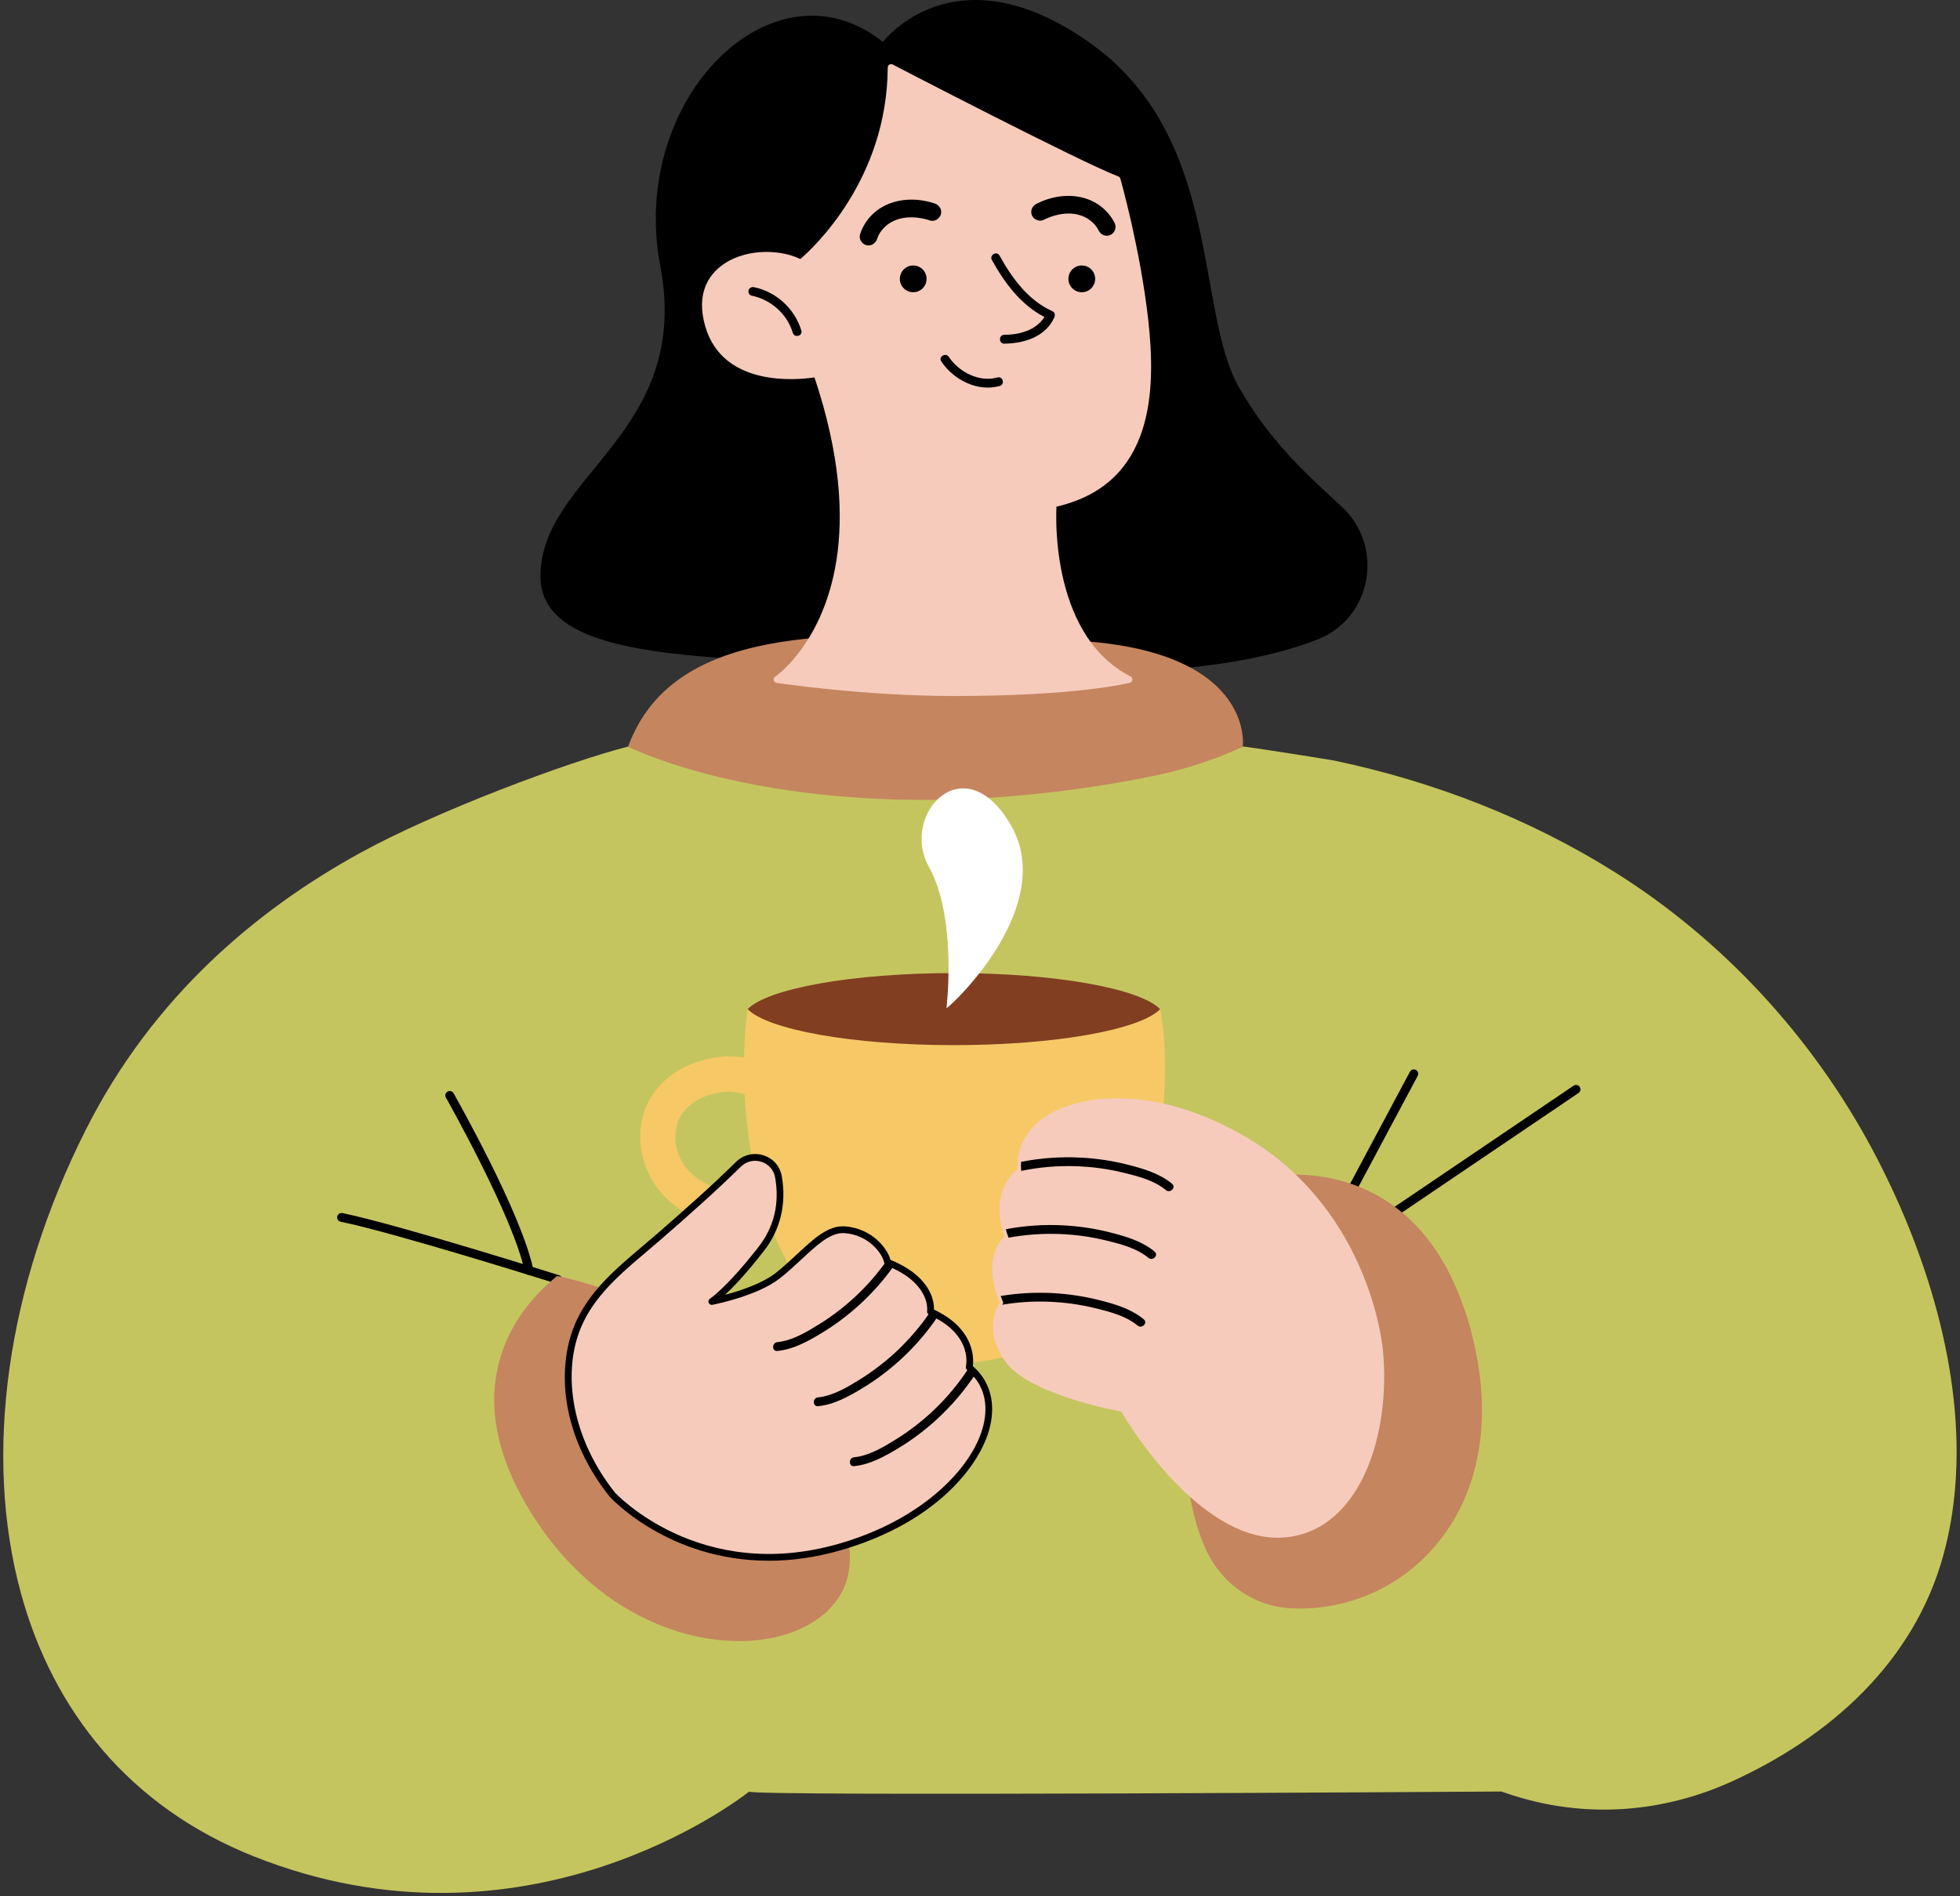 <svg width="217" height="210" viewBox="0 0 217 210" fill="none" xmlns="http://www.w3.org/2000/svg">
<rect x="0" y="0" width="217" height="210" fill="#333333" stroke="none"/>
<g clip-path="url(#clip0_1516_58441)">
<path d="M2.302 176.382C5.856 189.441 14.341 200.108 28.117 205.587C58.13 217.523 81.786 199.315 82.9 198.437C82.91 198.437 82.93 198.418 82.94 198.408C82.94 198.679 103.491 198.679 124.174 198.61C145.129 198.54 166.223 198.398 166.223 198.398C166.408 198.465 166.585 198.525 166.769 198.582C175.605 201.619 184.354 200.614 191.607 197.343C202.542 192.401 211.897 184.107 215.157 172.22C215.83 169.769 216.261 167.248 216.465 164.699C217.53 151.875 213.135 138.21 207.248 127.201C200.608 114.815 190.767 104.13 178.866 96.637C169.367 90.66 158.713 86.538 147.729 84.231C147.203 84.124 137.594 82.6 137.594 82.678H69.533C62.786 84.406 48.269 89.847 39.912 94.437C28.439 100.736 16.938 110.369 9.528 125.059C0.739 142.454 -1.866 161.061 2.302 176.377V176.382Z" fill="#C5C55F"/>
<path d="M58.566 141.187C58.598 141.187 58.631 141.185 58.666 141.177C58.93 141.122 59.099 140.863 59.044 140.601C57.771 134.422 50.522 121.613 50.216 121.069C50.084 120.835 49.787 120.752 49.55 120.887C49.316 121.019 49.234 121.318 49.368 121.553C49.443 121.685 56.846 134.771 58.09 140.798C58.137 141.03 58.342 141.187 58.568 141.187H58.566Z" fill="black"/>
<path d="M61.768 142.185C61.975 142.185 62.167 142.053 62.234 141.843C62.317 141.586 62.175 141.312 61.915 141.23C61.739 141.172 44.146 135.624 37.912 134.342C37.648 134.29 37.389 134.46 37.337 134.722C37.282 134.986 37.454 135.243 37.715 135.298C43.899 136.569 61.444 142.103 61.621 142.157C61.671 142.175 61.718 142.18 61.768 142.18V142.185Z" fill="black"/>
<path d="M152.873 135.764C152.968 135.764 153.063 135.737 153.147 135.679L174.763 121.044C174.984 120.892 175.044 120.588 174.892 120.366C174.743 120.142 174.439 120.084 174.214 120.236L152.599 134.871C152.377 135.023 152.317 135.328 152.469 135.549C152.564 135.689 152.719 135.764 152.873 135.764Z" fill="black"/>
<path d="M144.231 142.439C144.405 142.439 144.575 142.345 144.662 142.18L156.958 119.149C157.085 118.912 156.995 118.616 156.758 118.488C156.522 118.361 156.225 118.451 156.098 118.688L143.802 141.719C143.675 141.956 143.765 142.252 144.002 142.38C144.074 142.419 144.154 142.437 144.231 142.437V142.439Z" fill="black"/>
<path d="M71.109 123.852C71.707 121.236 73.686 119.099 76.106 118.024C78.861 116.8 82.647 116.393 85.207 118.299C86.051 118.927 86.48 119.989 85.907 120.972C85.421 121.805 84.087 122.306 83.235 121.672C81.809 120.61 79.962 120.775 78.325 121.321C76.939 121.785 75.545 122.844 75.059 124.233C74.476 125.901 74.765 127.674 75.844 129.171C76.241 129.719 76.926 130.338 77.557 130.732C78.397 131.258 79 131.5 79.965 131.726C82.116 132.233 84.601 131.729 86.66 130.689C87.602 130.213 88.776 130.44 89.332 131.39C89.84 132.258 89.576 133.584 88.631 134.063C85.837 135.474 82.806 136.12 79.693 135.641C77.165 135.25 74.656 133.893 73.043 131.894C71.223 129.637 70.456 126.699 71.106 123.849L71.109 123.852Z" fill="#F6C966"/>
<path d="M83.751 130.515C86.154 140.674 91.972 150.93 105.611 150.93C122.54 150.93 127.413 135.156 128.702 123.366V123.356C129.462 116.324 128.448 111.761 128.448 111.761H82.774C82.774 111.761 81.379 120.573 83.751 130.515Z" fill="#F6C966"/>
<path d="M82.772 111.757C84.998 114.034 94.38 115.742 105.609 115.742C116.838 115.742 126.21 114.042 128.445 111.757C126.21 109.471 116.828 107.763 105.609 107.763C94.39 107.763 84.998 109.471 82.772 111.757Z" fill="#813E21"/>
<path d="M58.567 166.418C58.724 166.692 58.888 166.964 59.065 167.248C59.357 167.737 59.691 168.226 60.032 168.732C62.385 172.15 65.09 174.799 67.921 176.771C68.195 176.956 68.467 177.143 68.751 177.317C73.4 180.307 78.33 181.516 82.577 181.352C82.959 181.342 83.33 181.312 83.701 181.275C87.48 180.903 90.596 179.389 92.303 177.055C94.773 173.697 93.504 169.582 92.303 165.587C86.62 146.659 61.772 141.696 61.772 141.696C61.752 141.853 56.842 145.212 55.456 151.631C55.379 151.972 55.319 152.334 55.261 152.696C54.723 156.369 55.379 160.949 58.572 166.42L58.567 166.418Z" fill="#C5855F"/>
<path d="M81.805 181.743C82.069 181.743 82.331 181.738 82.593 181.728C82.942 181.718 83.308 181.693 83.739 181.648C87.618 181.267 90.85 179.673 92.603 177.277C95.16 173.798 93.906 169.627 92.692 165.592L92.657 165.48C89.684 155.578 81.456 149.536 75.075 146.212C68.186 142.621 61.904 141.342 61.842 141.329C61.74 141.309 61.635 141.332 61.551 141.392C61.516 141.417 61.486 141.447 61.461 141.481C61.423 141.516 61.336 141.591 61.252 141.664C57.969 144.479 55.895 147.805 55.087 151.548C55.008 151.9 54.948 152.271 54.888 152.633C54.25 156.997 55.379 161.695 58.243 166.604C58.385 166.851 58.54 167.111 58.746 167.445C59.018 167.899 59.32 168.347 59.639 168.821L59.719 168.941C61.977 172.222 64.664 174.958 67.705 177.077C67.986 177.269 68.266 177.459 68.552 177.636C72.69 180.297 77.366 181.74 81.802 181.74L81.805 181.743ZM61.892 142.105C62.994 142.349 68.627 143.691 74.751 146.885C80.995 150.142 89.048 156.049 91.945 165.697L91.98 165.809C93.138 169.667 94.34 173.656 92.002 176.836C90.374 179.06 87.336 180.544 83.664 180.905C83.251 180.947 82.904 180.972 82.568 180.982C78.046 181.162 73.216 179.748 68.953 177.008C68.674 176.836 68.403 176.651 68.141 176.472C65.167 174.399 62.545 171.726 60.339 168.524L60.26 168.407C59.945 167.941 59.649 167.5 59.385 167.058C59.18 166.727 59.028 166.475 58.891 166.235C58.891 166.235 58.891 166.235 58.891 166.233C56.114 161.475 55.015 156.939 55.628 152.752C55.683 152.408 55.743 152.049 55.818 151.718C56.593 148.134 58.584 144.948 61.74 142.24C61.797 142.19 61.847 142.147 61.89 142.11L61.892 142.105Z" fill="#C5855F"/>
<path d="M67.797 165.529C67.991 165.774 77.413 175.796 92.996 171.312C106.361 167.465 112.493 157.139 108.021 152.129C107.807 151.895 107.563 151.67 107.308 151.426C107.366 151.094 107.934 147.91 103.881 145.703C103.617 145.546 103.325 145.411 103.011 145.244C103.051 144.97 103.323 142.13 99.008 140.115C98.774 140.008 98.52 139.9 98.255 139.793C98.255 139.793 98.245 139.696 98.198 139.559C98.004 138.778 96.558 136.414 93.522 136.19C91.129 136.005 88.943 139.053 86.072 141.299C83.642 143.194 78.799 144.132 78.799 144.132C78.799 144.132 80.633 142.99 84.265 138.319C86.403 135.574 86.588 132.654 86.179 130.33C85.818 128.26 83.26 127.457 81.757 128.934C78.946 131.699 75.982 134.312 73.011 136.903C68.744 140.626 64.202 143.721 63.148 149.683C62.151 155.318 64.287 161.153 67.794 165.534L67.797 165.529Z" fill="#F6CBBC"/>
<path d="M85.09 172.843C87.54 172.843 90.214 172.504 93.103 171.671C103.22 168.758 108.255 162.711 109.494 158.417C110.224 155.881 109.803 153.56 108.305 151.879C108.123 151.682 107.934 151.5 107.732 151.306L107.712 151.286C107.821 150.336 107.814 147.413 104.065 145.371C103.898 145.271 103.711 145.177 103.514 145.077C103.479 145.059 103.445 145.042 103.407 145.022C103.427 144.157 103.126 141.616 99.172 139.773C99 139.693 98.806 139.611 98.584 139.519C98.577 139.496 98.569 139.471 98.562 139.449C98.287 138.394 96.662 136.045 93.554 135.813C91.707 135.668 90.087 137.177 88.213 138.923C87.46 139.623 86.682 140.346 85.847 141C84.357 142.162 81.879 142.965 80.276 143.391C81.204 142.526 82.634 141.03 84.566 138.544C86.406 136.182 87.094 133.317 86.553 130.26C86.361 129.158 85.606 128.29 84.534 127.946C83.464 127.602 82.3 127.876 81.5 128.661C78.691 131.424 75.77 134 72.771 136.616C72.223 137.095 71.67 137.564 71.119 138.027C67.318 141.244 63.728 144.284 62.786 149.61C61.842 154.946 63.564 160.834 67.51 165.759C67.579 165.846 73.998 172.838 85.092 172.838L85.09 172.843ZM93.317 136.554C93.377 136.554 93.437 136.554 93.497 136.561C96.274 136.766 97.652 138.895 97.839 139.648C97.841 139.661 97.846 139.671 97.849 139.683C97.879 139.77 97.889 139.833 97.889 139.833C97.906 139.967 97.993 140.087 98.118 140.137C98.407 140.254 98.649 140.359 98.856 140.454C102.993 142.384 102.662 145.074 102.644 145.189C102.622 145.344 102.699 145.498 102.839 145.573C102.954 145.633 103.063 145.69 103.173 145.745C103.36 145.84 103.534 145.93 103.694 146.024C107.243 147.959 107.079 150.598 106.944 151.361C106.922 151.483 106.964 151.61 107.054 151.697L107.213 151.849C107.405 152.034 107.587 152.206 107.749 152.383C109.085 153.882 109.442 155.899 108.776 158.213C107.497 162.649 102.091 168.307 92.896 170.955C77.505 175.384 68.218 165.444 68.091 165.297C64.337 160.609 62.629 154.797 63.522 149.747C64.416 144.685 67.906 141.733 71.602 138.603C72.156 138.135 72.712 137.666 73.263 137.185C76.269 134.561 79.202 131.975 82.024 129.2C82.634 128.602 83.487 128.4 84.304 128.664C85.107 128.923 85.673 129.569 85.817 130.395C86.326 133.28 85.708 135.87 83.978 138.09C80.451 142.623 78.624 143.803 78.606 143.815C78.454 143.912 78.392 144.102 78.457 144.269C78.524 144.436 78.699 144.533 78.876 144.498C79.078 144.458 83.836 143.521 86.308 141.593C87.171 140.917 87.959 140.184 88.724 139.474C90.401 137.913 91.859 136.556 93.32 136.556L93.317 136.554Z" fill="black"/>
<path d="M133.68 171.058C135.29 174.906 138.885 177.554 143.052 177.738C144.448 177.806 145.834 177.709 147.202 177.474C147.524 177.417 147.838 177.357 148.159 177.28C151.988 176.419 155.55 174.38 158.304 171.322C158.538 171.048 158.772 170.776 158.997 170.492C161.096 167.884 162.628 164.622 163.301 160.782C163.379 160.381 163.438 159.982 163.486 159.57C163.486 159.57 163.486 159.567 163.486 159.56C163.867 156.64 163.76 153.416 163.057 149.91C162.803 148.621 162.501 147.419 162.17 146.297C162.023 145.848 161.886 145.409 161.731 144.978C156.322 129.243 143.453 130.59 143.289 130.433C143.289 130.433 126.045 152.82 133.683 171.056L133.68 171.058Z" fill="#C5855F"/>
<path d="M143.922 178.135C145.016 178.135 146.138 178.038 147.264 177.846C147.593 177.786 147.912 177.726 148.246 177.646C152.234 176.751 155.811 174.651 158.58 171.574C158.82 171.295 159.059 171.016 159.288 170.726C161.534 167.936 163.01 164.612 163.67 160.849C163.74 160.493 163.8 160.101 163.855 159.657C163.865 159.62 163.87 159.583 163.867 159.545C164.256 156.505 164.106 153.239 163.426 149.838C163.187 148.621 162.885 147.394 162.529 146.192L162.429 145.883C162.319 145.544 162.207 145.192 162.082 144.853C157.728 132.185 148.655 130.161 143.633 130.081C143.518 130.081 143.436 130.081 143.386 130.076C143.344 130.063 143.301 130.058 143.256 130.063C143.152 130.071 143.054 130.123 142.99 130.208C142.947 130.265 138.61 135.933 135.275 143.763C132.185 151.015 129.341 161.665 133.334 171.205C135.039 175.277 138.755 177.925 143.035 178.115C143.329 178.13 143.625 178.137 143.922 178.137V178.135ZM163.112 159.548C163.06 159.979 163.002 160.361 162.932 160.712C162.292 164.355 160.871 167.565 158.703 170.258C158.481 170.537 158.244 170.814 158.017 171.078C155.358 174.03 151.918 176.053 148.074 176.915C147.753 176.993 147.446 177.05 147.132 177.107C145.756 177.344 144.388 177.429 143.067 177.367C139.079 177.19 135.612 174.716 134.022 170.916C130.131 161.622 132.925 151.189 135.953 144.072C138.939 137.06 142.733 131.801 143.458 130.826C143.506 130.826 143.558 130.826 143.618 130.829C148.443 130.904 157.165 132.861 161.375 145.102C161.497 145.436 161.601 145.766 161.714 146.112L161.811 146.414C162.157 147.583 162.451 148.788 162.688 149.985C163.359 153.331 163.503 156.535 163.114 159.515C163.114 159.525 163.112 159.538 163.112 159.548Z" fill="#C5855F"/>
<path d="M97.754 4.646C97.754 4.646 105.62 -5.807 120.528 4.646C135.438 15.099 132.248 34.354 137.203 42.952C140.787 49.171 144.905 52.725 148.562 56.123C153.307 60.535 151.892 68.457 145.86 70.821C139.2 73.431 128.514 75.05 113.262 74.174C84.606 72.531 59.718 74.88 59.835 63.721C59.952 52.565 76.622 47.984 73.1 29.427C69.578 10.87 85.662 -4.984 97.754 4.646Z" fill="black"/>
<path d="M69.531 82.691C69.531 82.691 73.045 84.478 79.743 86.089C80.064 86.157 80.396 86.236 80.73 86.314C83.873 87.027 87.662 87.68 92.056 88.102C92.377 88.132 92.701 88.159 93.033 88.189C95.942 88.443 99.105 88.59 102.522 88.58C102.843 88.58 103.168 88.58 103.499 88.57C106.702 88.54 110.109 88.366 113.721 88.014C114.042 87.994 114.366 87.957 114.698 87.917C118.594 87.526 122.714 86.92 127.068 86.062C127.253 86.022 127.44 85.985 127.624 85.945C127.936 85.887 128.26 85.817 128.581 85.74C131.5 85.077 134.526 84.119 137.594 82.693C137.594 82.693 139.097 71.569 117.696 70.883C115.705 70.826 113.713 70.746 111.742 70.659C111.39 70.649 111.049 70.639 110.697 70.619C91.824 69.868 74.426 69.37 69.536 82.693L69.531 82.691Z" fill="#C5855F"/>
<path d="M78.441 36.023C80.56 43.389 90.43 41.367 90.43 41.367C96.405 58.959 91.886 68.502 88.613 72.661C87.207 74.459 86.026 75.249 86.026 75.249C86.026 75.249 95.505 76.706 105.622 76.706C119.349 76.706 125.002 75.249 125.002 75.249C123.753 74.606 122.679 73.793 121.769 72.876C118.429 69.497 117.21 64.592 116.779 60.911C116.437 57.971 116.602 55.802 116.602 55.802C126.961 53.585 127.734 44.297 126.756 35.484C125.869 27.542 123.681 19.884 123.681 19.884C119.376 18.244 98.656 7.469 98.656 7.469C98.588 21.301 88.658 29.123 88.658 29.123C84.725 27.003 76.317 28.664 78.436 36.018L78.441 36.023Z" fill="#F6CBBC"/>
<path d="M105.619 77.079C119.238 77.079 124.859 75.673 125.093 75.613C125.243 75.576 125.355 75.446 125.373 75.291C125.39 75.137 125.31 74.987 125.173 74.917C124.009 74.317 122.955 73.541 122.035 72.613C118.742 69.282 117.561 64.387 117.152 60.869C116.888 58.594 116.933 56.774 116.963 56.108C127.843 53.605 127.982 43.134 127.13 35.446C126.247 27.564 124.064 19.864 124.042 19.787C124.009 19.674 123.924 19.582 123.815 19.54C119.577 17.924 99.036 7.251 98.83 7.144C98.715 7.084 98.575 7.089 98.463 7.157C98.351 7.224 98.284 7.344 98.284 7.476C98.221 19.941 89.949 27.539 88.61 28.686C86.215 27.527 82.237 27.517 79.724 29.544C78.413 30.601 77.062 32.604 78.079 36.132C80.043 42.962 88.411 42.064 90.175 41.793C95.946 59.041 91.499 68.389 88.319 72.434C86.973 74.154 85.829 74.935 85.816 74.942C85.689 75.03 85.627 75.184 85.659 75.334C85.691 75.484 85.814 75.598 85.966 75.621C86.06 75.636 95.589 77.079 105.617 77.079H105.619ZM123.949 75.087C121.818 75.484 116.028 76.331 105.619 76.331C97.386 76.331 89.487 75.351 86.935 75.002C87.426 74.571 88.134 73.88 88.907 72.893C92.199 68.706 96.821 59.023 90.784 41.246C90.724 41.067 90.539 40.962 90.355 41C90.26 41.02 80.796 42.865 78.799 35.92C78.087 33.442 78.568 31.437 80.195 30.123C82.476 28.282 86.325 28.292 88.486 29.457C88.618 29.527 88.777 29.514 88.894 29.422C88.994 29.345 98.672 21.56 99.026 8.084C102.327 9.797 119.124 18.483 123.376 20.168C123.708 21.363 125.589 28.375 126.39 35.529C127.287 43.623 126.975 53.201 116.529 55.438C116.367 55.472 116.247 55.61 116.235 55.774C116.227 55.864 116.07 58.013 116.412 60.953C116.836 64.589 118.064 69.653 121.507 73.139C122.244 73.885 123.064 74.538 123.954 75.087H123.949Z" fill="#F6CBBC"/>
<path d="M101.105 32.362C100.288 32.362 99.625 31.699 99.625 30.881C99.625 30.063 100.288 29.399 101.105 29.399C101.923 29.399 102.586 30.063 102.586 30.881C102.586 31.699 101.923 32.362 101.105 32.362Z" fill="black"/>
<path d="M119.769 32.362C118.952 32.362 118.289 31.699 118.289 30.881C118.289 30.063 118.952 29.399 119.769 29.399C120.587 29.399 121.25 30.063 121.25 30.881C121.25 31.699 120.587 32.362 119.769 32.362Z" fill="black"/>
<path d="M109.816 28.794C109.512 28.243 110.354 27.752 110.658 28.3C112.054 30.824 113.846 33.27 116.551 34.484C116.81 34.599 116.823 34.933 116.725 35.153C115.771 37.302 113.36 38.04 111.184 38.058C110.556 38.062 110.556 37.085 111.184 37.08C112.884 37.065 114.701 36.584 115.631 35.103C113.026 33.766 111.209 31.31 109.816 28.794Z" fill="black"/>
<path d="M105.054 39.528C106.149 41.194 108.432 42.374 110.428 41.8C111.034 41.626 111.291 42.568 110.687 42.743C108.257 43.441 105.545 42.049 104.212 40.022C103.865 39.496 104.71 39.005 105.054 39.528Z" fill="black"/>
<path d="M95.223 25.943C95.684 24.482 96.793 23.278 98.194 22.662C99.872 21.924 101.761 21.964 103.486 22.532C103.987 22.697 104.313 23.208 104.169 23.734C104.034 24.225 103.471 24.582 102.967 24.417C101.272 23.859 99.224 23.866 97.885 25.205C97.516 25.574 97.252 25.998 97.105 26.465C96.945 26.968 96.424 27.29 95.903 27.148C95.407 27.011 95.061 26.452 95.221 25.946L95.223 25.943Z" fill="black"/>
<path d="M123.426 24.739C122.758 23.36 121.484 22.331 120.008 21.924C118.241 21.438 116.377 21.752 114.754 22.565C114.283 22.802 114.034 23.353 114.253 23.852C114.457 24.318 115.066 24.59 115.539 24.353C117.134 23.555 119.163 23.263 120.681 24.395C121.1 24.707 121.424 25.088 121.636 25.527C121.865 26.001 122.429 26.246 122.922 26.029C123.393 25.822 123.652 25.218 123.423 24.739H123.426Z" fill="black"/>
<path d="M82.877 32.145C82.952 31.876 83.219 31.754 83.478 31.804C85.935 32.293 88.004 34.21 88.719 36.604C88.899 37.208 87.959 37.464 87.777 36.863C87.152 34.776 85.345 33.168 83.216 32.744C82.957 32.692 82.81 32.385 82.874 32.143L82.877 32.145Z" fill="black"/>
<path d="M110.956 144.492C110.537 145.175 109.463 147.501 111.582 150.539C114.129 154.172 124.361 155.99 124.361 155.99C124.361 155.99 132.993 170.994 142.512 169.859C150.792 168.872 153.564 157.902 152.724 149.464C152.684 149.152 151.365 133.934 137.247 125.954C125.141 119.107 113.484 121.97 113.045 128.67C113.025 128.992 113.035 129.323 113.065 129.665C113.065 129.665 113.055 129.665 113.045 129.675C112.761 129.859 110.096 131.697 111.355 136.131C111.432 136.432 111.539 136.737 111.657 137.058C111.657 137.058 111.647 137.058 111.637 137.068C111.422 137.235 109.196 139.031 110.787 143.524C110.874 143.769 110.971 144.023 111.078 144.285C111.078 144.285 111.021 144.355 110.951 144.489L110.956 144.492Z" fill="#F6CBBC"/>
<path d="M141.467 170.293C141.828 170.293 142.192 170.273 142.558 170.228C150.654 169.263 154.031 158.79 153.099 149.424L153.094 149.382C152.925 147.758 151.033 133.308 137.436 125.623C128.276 120.441 120.435 121.084 116.506 123.209C114.183 124.463 112.825 126.393 112.678 128.64C112.663 128.902 112.663 129.176 112.683 129.475C112 129.996 109.816 132.049 111.003 136.23C111.063 136.462 111.14 136.697 111.225 136.936C110.559 137.56 108.994 139.557 110.445 143.649C110.514 143.841 110.589 144.04 110.671 144.245C110.661 144.265 110.649 144.285 110.636 144.31C110.205 145.02 109.026 147.519 111.282 150.753C113.737 154.252 122.73 156.062 124.134 156.326C125.081 157.93 132.68 170.295 141.474 170.295L141.467 170.293ZM123.6 122.411C127.479 122.411 132.187 123.516 137.067 126.276C150.338 133.777 152.185 147.878 152.352 149.461L152.357 149.509C153.251 158.511 150.093 168.577 142.471 169.485C142.142 169.525 141.813 169.542 141.487 169.542C132.705 169.542 124.772 155.942 124.689 155.8C124.635 155.705 124.54 155.638 124.43 155.618C124.33 155.601 114.32 153.788 111.89 150.322C109.881 147.442 110.913 145.28 111.277 144.686C111.282 144.676 111.287 144.666 111.292 144.659C111.337 144.572 111.372 144.527 111.372 144.524C111.457 144.419 111.481 144.27 111.429 144.145C111.324 143.886 111.227 143.634 111.142 143.397C109.707 139.345 111.524 137.642 111.845 137.382C111.893 137.355 111.935 137.318 111.967 137.27C112.037 137.171 112.055 137.043 112.012 136.929C111.9 136.622 111.795 136.323 111.721 136.036C110.584 132.036 112.743 130.328 113.236 129.996C113.276 129.977 113.313 129.949 113.343 129.914C113.413 129.837 113.448 129.735 113.441 129.63C113.411 129.281 113.403 128.972 113.421 128.687C113.553 126.68 114.742 125.012 116.86 123.867C118.54 122.96 120.863 122.411 123.6 122.411Z" fill="#F6CBBC"/>
<path d="M113.066 129.661C113.066 129.661 113.056 129.661 113.046 129.671C115.077 129.253 117.156 129.075 119.245 129.153C120.982 129.22 122.702 129.455 124.38 129.866C125.98 130.257 127.787 130.716 129.075 131.791C129.554 132.192 130.247 131.507 129.768 131.098C128.41 129.966 126.645 129.437 124.955 129.008C123.238 128.559 121.461 128.295 119.684 128.198C117.458 128.081 115.222 128.238 113.043 128.667C113.024 128.988 113.034 129.32 113.063 129.661H113.066Z" fill="black"/>
<path d="M111.659 137.058C111.659 137.058 111.649 137.058 111.639 137.068C113.503 136.726 115.407 136.589 117.312 136.656C119.039 136.724 120.759 136.958 122.446 137.369C124.047 137.761 125.844 138.22 127.142 139.294C127.621 139.696 128.314 139.01 127.825 138.601C126.467 137.469 124.702 136.941 123.022 136.512C121.295 136.063 119.518 135.798 117.741 135.701C115.602 135.584 113.453 135.731 111.355 136.13C111.432 136.432 111.539 136.736 111.656 137.058H111.659Z" fill="black"/>
<path d="M111.085 144.284C111.085 144.284 111.027 144.352 110.958 144.489C112.657 144.204 114.385 144.087 116.112 144.157C117.839 144.224 119.569 144.459 121.247 144.87C122.847 145.262 124.654 145.721 125.943 146.795C126.421 147.197 127.114 146.511 126.636 146.112C125.277 144.97 123.512 144.441 121.822 144.012C120.095 143.564 118.328 143.299 116.541 143.202C114.617 143.105 112.695 143.202 110.791 143.524C110.878 143.768 110.975 144.022 111.082 144.284H111.085Z" fill="black"/>
<path d="M107.295 151.449C107.295 151.449 107.303 151.441 107.303 151.429C106.179 153.172 104.848 154.78 103.327 156.216C102.061 157.408 100.69 158.471 99.219 159.383C97.819 160.251 96.226 161.219 94.556 161.386C93.935 161.445 93.938 162.42 94.563 162.366C96.323 162.191 97.936 161.298 99.426 160.396C100.952 159.483 102.385 158.401 103.699 157.201C105.341 155.695 106.797 153.99 108.016 152.134C107.799 151.895 107.557 151.668 107.293 151.451L107.295 151.449Z" fill="black"/>
<path d="M103.01 145.264C103.01 145.264 103.018 145.257 103.018 145.244C101.956 146.815 100.717 148.269 99.336 149.58C98.078 150.765 96.704 151.827 95.229 152.747C93.828 153.615 92.243 154.578 90.565 154.75C89.945 154.81 89.947 155.785 90.58 155.725C92.34 155.55 93.953 154.657 95.436 153.76C96.966 152.842 98.399 151.757 99.715 150.558C101.298 149.114 102.699 147.478 103.883 145.7C103.611 145.543 103.322 145.409 103.008 145.267L103.01 145.264Z" fill="black"/>
<path d="M98.263 139.788C98.263 139.788 98.255 139.698 98.205 139.554C97.216 140.965 96.089 142.279 94.83 143.466C93.572 144.651 92.193 145.72 90.723 146.633C89.322 147.501 87.729 148.468 86.059 148.635C85.439 148.695 85.441 149.67 86.059 149.61C87.826 149.443 89.439 148.551 90.93 147.645C92.46 146.728 93.888 145.651 95.209 144.444C96.627 143.139 97.906 141.698 99.008 140.115C98.771 140.008 98.522 139.898 98.26 139.791L98.263 139.788Z" fill="black"/>
<path d="M104.786 111.66C104.786 111.66 106.012 101.678 102.824 95.953C99.636 90.225 106.718 82.433 111.905 91.355C117.027 100.165 105.768 111.004 104.788 111.66H104.786Z" fill="white"/>
</g>
<defs>
<clipPath id="clip0_1516_58441">
<rect width="217" height="210" fill="white" transform="matrix(-1 0 0 1 217 0)"/>
</clipPath>
</defs>
</svg>
